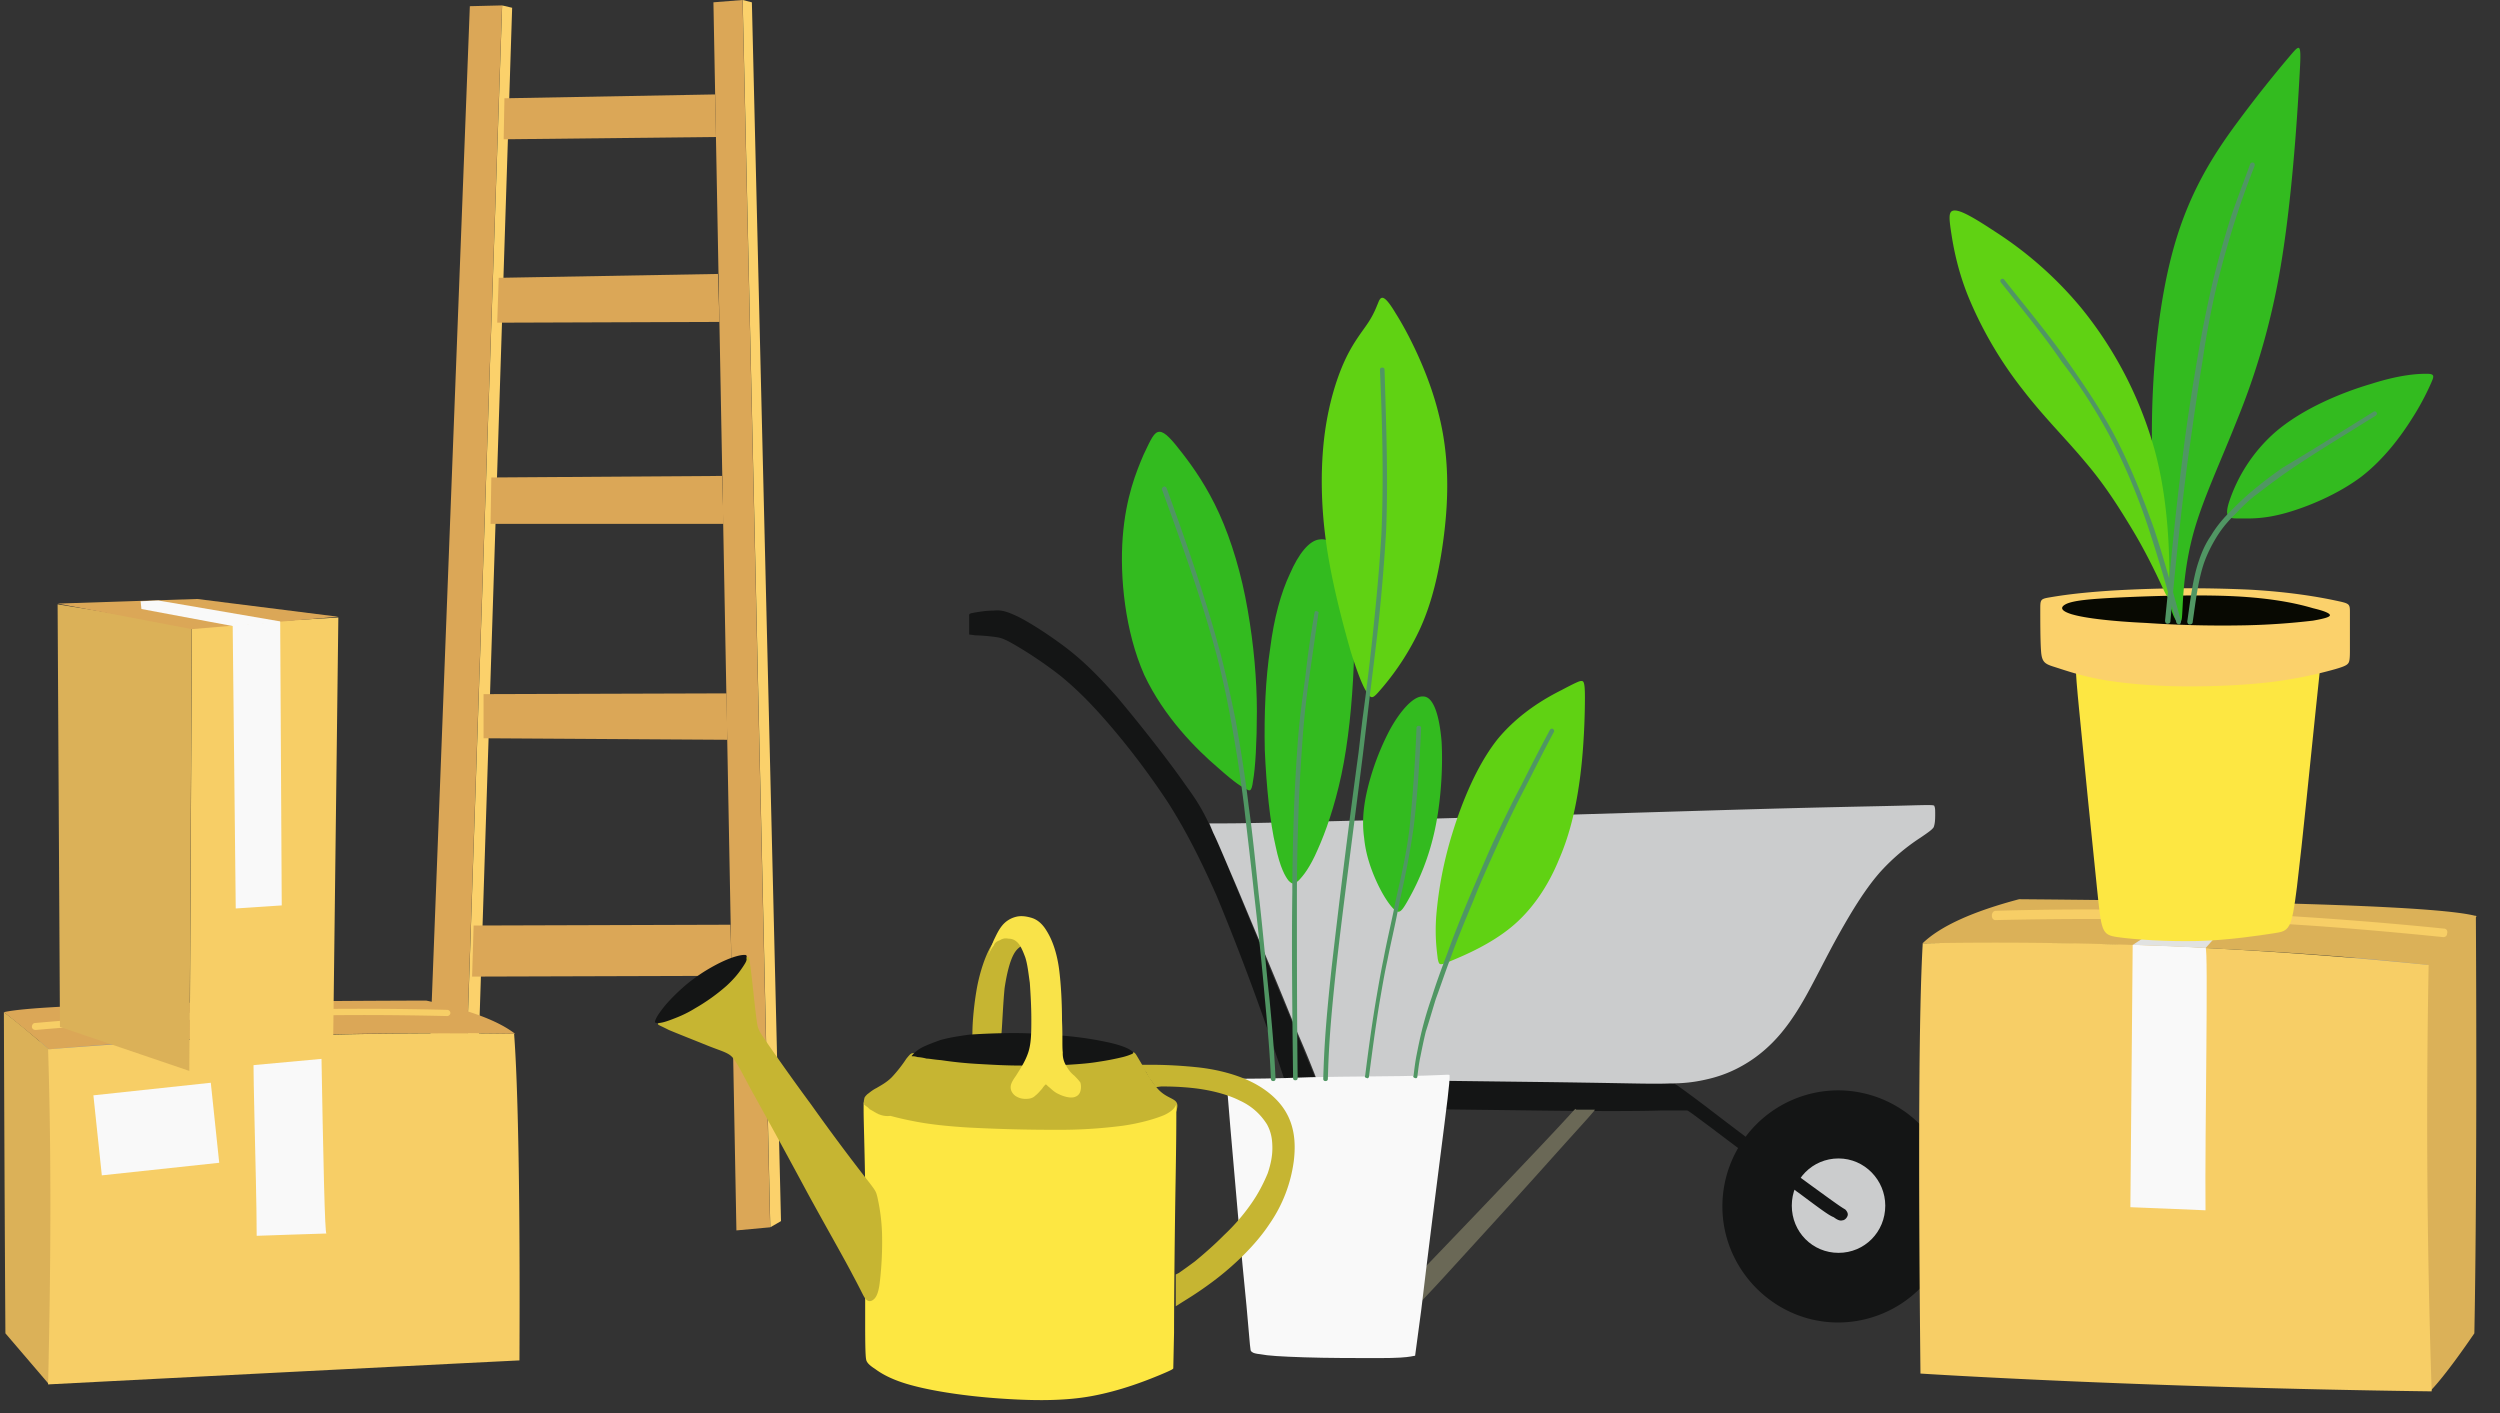 <svg width="92" height="52" fill="none" xmlns="http://www.w3.org/2000/svg"><rect width="100%" height="100%" fill="#333333" stroke="none"/><path fill-rule="evenodd" clip-rule="evenodd" d="M15.57 45.165L17.29.228l1.186-.029-1.524 44.937-1.382.029z" fill="#DBA757"/><path fill-rule="evenodd" clip-rule="evenodd" d="M16.957 45.136L18.48.2l.367.086-1.439 44.623-.451.228z" fill="#FBD16B"/><path fill-rule="evenodd" clip-rule="evenodd" d="M27.1 45.28L26.254.085 27.326 0l1.015 45.165-1.24.114z" fill="#DBA757"/><path fill-rule="evenodd" clip-rule="evenodd" d="M28.348 45.165L27.331 0l.338.086 1.072 44.851-.395.228z" fill="#FBD16B"/><path fill-rule="evenodd" clip-rule="evenodd" d="M18.535 5.126l.028-1.509 7.757-.142.028 1.566-7.813.085zm7.885 4.955l-8.067.143-.056 1.651 8.18-.028-.057-1.766zm.151 7.433l-8.49.057-.028 1.708h8.575l-.057-1.765zm.165 8.002l-8.941.028v1.624l8.97.056-.029-1.708zm.143 8.514l-9.45.029-.056 1.88 9.562-.029-.056-1.88z" fill="#DBA757"/><path fill-rule="evenodd" clip-rule="evenodd" d="M67.644 48.668a4.27 4.27 0 004.26-4.271 4.27 4.27 0 00-4.26-4.272 4.27 4.27 0 00-4.26 4.272c0 2.335 1.919 4.271 4.26 4.271z" fill="#141515"/><path fill-rule="evenodd" clip-rule="evenodd" d="M67.658 46.105c.96 0 1.72-.769 1.72-1.737 0-.94-.76-1.737-1.72-1.737-.959 0-1.72.769-1.72 1.737 0 .968.761 1.737 1.72 1.737z" fill="#CBCCCD"/><path fill-rule="evenodd" clip-rule="evenodd" d="M66.693 43.656a204.897 204.897 0 01-3.949-2.962c-.987-.74-1.044-.769-1.1-.797-.056-.028-.141-.028-2.341-.057l-8.716-.114-2.172-.028-.649-1.566c-.648-1.567-1.946-4.7-2.651-6.408-.733-1.709-.874-1.993-1.495-2.848-.592-.854-1.664-2.22-2.482-3.19-.846-.967-1.439-1.508-2.06-1.964-.62-.456-1.212-.826-1.607-1.025-.423-.2-.62-.257-.903-.228-.282 0-.62.057-.761.085-.17.029-.141.057-.141.171v.626s.028 0 .226.03c.169 0 .507.028.705.056.225.029.338.057.733.285.395.228 1.072.655 1.72 1.168.621.512 1.185 1.082 1.862 1.879A28.504 28.504 0 0143 29.559c.65 1.026 1.185 2.08 1.777 3.418a90.794 90.794 0 011.665 4.329c.48 1.338.79 2.363.987 2.876.17.512.226.54.395.54.169.03.508.03 2.059.058 1.551.028 4.344.057 6.544.085 2.228.029 3.864.029 4.71 0h.931c.056 0 .085.029.93.655a207.47 207.47 0 003.33 2.478c.874.655 1.015.74 1.156.797.112.086.225.142.31.114.085 0 .17-.085.197-.17.029-.086-.028-.172-.084-.229-.141-.085-.198-.113-1.213-.854z" fill="#141515"/><path fill-rule="evenodd" clip-rule="evenodd" d="M58.112 40.837h.565c.027 0 .027 0-.17.228-.198.228-.593.655-1.636 1.822-1.044 1.168-2.764 3.047-3.752 4.13-.987 1.082-1.269 1.31-1.466 1.509a2.46 2.46 0 01-.564.427c-.226.114-.536.2-.875.228-.367.028-.79-.029-1.015-.114-.254-.086-.31-.171-.339-.313-.028-.143 0-.285 0-1.652 0-1.338-.028-3.844-.028-5.126v-1.253h.564v6.037c0 1.253.028 1.339.113 1.396.085.085.254.142.451.17.198.029.452.029.593 0 .169 0 .225-.028 1.41-1.196a777.818 777.818 0 004.598-4.812c1.184-1.253 1.297-1.396 1.353-1.453.057-.056.057-.056.085-.056-.028.028 0 .028.113.028z" fill="#6A6856"/><path fill-rule="evenodd" clip-rule="evenodd" d="M70.651 30.841a7.575 7.575 0 00-1.438 1.225c-.536.598-1.044 1.423-1.523 2.278-.48.854-.931 1.794-1.326 2.477-.395.684-.762 1.168-1.128 1.538-.395.399-.79.684-1.213.911-.423.228-.846.37-1.241.456a5.464 5.464 0 01-1.298.142c-.564.029-1.354 0-3.187-.028-1.834-.029-4.739-.057-6.572-.086-1.806-.028-2.539-.028-2.906-.028h-.366l-.085-.228a39.754 39.754 0 00-.677-1.623 201.74 201.74 0 00-1.354-3.275c-.423-.997-.677-1.623-.959-2.278-.282-.655-.564-1.339-.733-1.68l-.141-.342h.62c.621 0 1.89-.029 5.303-.114 3.413-.085 8.998-.256 12.806-.37 3.808-.114 5.81-.142 6.854-.171 1.044-.028 1.1-.028 1.1.029.028.056.028.142.028.284 0 .143 0 .342-.056.484-.056.086-.17.171-.508.4z" fill="#CBCCCD"/><path fill-rule="evenodd" clip-rule="evenodd" d="M45.56 39.697c-.423 0-.423 0-.423.029 0 .028 0 .114.14 1.766.142 1.651.424 4.926.593 6.55.141 1.622.141 1.651.17 1.68.028.028.056.085.338.113.282.057.761.086 1.608.114.846.029 2.002.029 2.736.029.733 0 1.015-.029 1.184-.057.141-.029.17-.029.17-.029l.225-1.68c.198-1.68.62-5.04.846-6.777.226-1.738.198-1.794.198-1.852 0-.056 0-.028-.931 0-.93.029-2.82.029-4.175.058-1.41.056-2.256.056-2.68.056z" fill="#F9F9F9"/><path fill-rule="evenodd" clip-rule="evenodd" d="M44.786 28.221c-.733-.626-1.946-1.823-2.68-3.389-.705-1.595-.902-3.588-.79-5.069.114-1.48.508-2.42.762-3.018.282-.598.395-.855.593-.855.197 0 .451.285.846.798.395.512.902 1.224 1.354 2.221.451.997.818 2.221 1.043 3.531.226 1.282.339 2.592.339 3.73 0 1.14-.056 2.108-.141 2.564-.056.455-.141.37-.282.284-.113-.056-.31-.142-1.044-.797zm3.789-8.372c-.395.028-.79.54-1.1 1.253-.339.712-.593 1.651-.733 2.762-.17 1.11-.226 2.42-.198 3.73.056 1.339.198 2.706.395 3.532.17.825.367 1.139.48 1.281.14.143.197.143.366 0 .17-.17.423-.484.705-1.139.282-.626.62-1.566.875-2.762.253-1.196.395-2.62.451-3.987.056-1.367-.028-2.62-.254-3.474-.225-.826-.592-1.253-.987-1.196z" fill="#33BB1F"/><path fill-rule="evenodd" clip-rule="evenodd" d="M50.348 11.875c-.226.342-.564.74-.874 1.424-.31.684-.593 1.623-.734 2.734-.14 1.139-.14 2.477.057 3.901.197 1.453.62 3.019.902 4.016.31.996.508 1.424.649 1.594.141.2.197.143.536-.256a9.606 9.606 0 001.354-2.107c.451-.969.733-2.136.902-3.503.17-1.367.198-2.905-.197-4.443-.367-1.509-1.128-2.99-1.58-3.701-.423-.713-.535-.627-.62-.456-.085.2-.17.456-.395.797z" fill="#60D213"/><path fill-rule="evenodd" clip-rule="evenodd" d="M51.132 26.883a9.475 9.475 0 00-.79 2.078c-.17.684-.226 1.282-.141 1.88.056.598.254 1.167.48 1.652.225.484.479.854.648.996.17.143.254.057.508-.398a9.004 9.004 0 00.93-2.393c.255-1.082.34-2.42.283-3.417-.085-.996-.31-1.651-.677-1.651-.367-.029-.874.57-1.241 1.253z" fill="#33BB1F"/><path fill-rule="evenodd" clip-rule="evenodd" d="M57.45 25.402c-.564.285-1.523.826-2.312 1.766-.762.94-1.326 2.306-1.693 3.502a14.248 14.248 0 00-.592 3.047c-.056.798.028 1.31.056 1.567.057.256.057.256.536.057.48-.2 1.41-.598 2.172-1.225.762-.626 1.354-1.51 1.749-2.477.423-.969.649-1.994.79-3.104.14-1.111.169-2.279.169-2.877 0-.598-.056-.598-.141-.598-.056 0-.197.057-.733.342z" fill="#60D213"/><path fill-rule="evenodd" clip-rule="evenodd" d="M42.765 18.026c-.028-.028 0-.085.056-.114.029-.028.085 0 .113.057.705 1.937 1.382 3.901 1.89 5.752.254.912.451 1.823.649 2.791.169.969.338 1.965.48 3.161.14.997.253 2.136.366 3.218.17 1.453.282 2.848.395 3.845.17 1.765.197 2.363.226 2.961 0 .057-.029.086-.085.086-.056 0-.085-.029-.085-.086-.028-.598-.056-1.196-.225-2.961-.085-.997-.226-2.392-.395-3.845-.113-1.082-.254-2.221-.367-3.218a53.554 53.554 0 00-.48-3.132 29.931 29.931 0 00-.62-2.762c-.508-1.852-1.213-3.817-1.918-5.753zm5.61 4.528c0-.057.056-.085.084-.057.057 0 .085.057.057.086-.113.797-.226 1.594-.339 2.363a33.44 33.44 0 00-.254 2.42c-.056.827-.113 1.68-.14 2.592a90.575 90.575 0 00-.057 2.876c0 2.05 0 4.443.028 6.835 0 .057-.028.085-.085.085-.056 0-.084-.028-.084-.085-.028-2.392-.057-4.756-.028-6.835 0-1.025.028-1.993.056-2.876a68.86 68.86 0 01.141-2.591c.056-.826.17-1.652.282-2.45.085-.797.198-1.566.339-2.363zm3.752 4.243c0-.057.029-.085.085-.085.056 0 .085.028.085.085-.057 1.282-.141 2.592-.282 3.702-.141.969-.31 1.794-.508 2.677l-.085.427c-.112.57-.254 1.168-.366 1.737-.113.513-.198 1.026-.282 1.51-.17 1.025-.282 1.908-.395 2.762 0 .057-.057.085-.085.057-.056 0-.085-.057-.056-.085.112-.883.225-1.738.395-2.763.084-.484.169-.996.282-1.538.112-.598.253-1.196.366-1.737l.085-.427c.197-.883.395-1.708.508-2.677a60.01 60.01 0 00.253-3.645zm4.913.057c.028-.028.056-.057.112-.028.029.028.057.057.029.114-.367.683-.706 1.366-1.072 2.078a35.841 35.841 0 00-1.016 2.108c-.31.683-.62 1.367-.874 2.022-.31.74-.592 1.423-.818 2.05-.226.598-.395 1.11-.564 1.566-.141.456-.254.854-.367 1.196-.084.342-.14.627-.197.911-.057.257-.085.513-.113.741 0 .057-.056.085-.085.057-.056 0-.084-.057-.056-.085.028-.228.056-.485.113-.77.056-.284.113-.569.197-.91.085-.342.198-.741.367-1.225.14-.456.338-.997.564-1.595.226-.626.508-1.338.818-2.079.282-.655.564-1.338.874-2.022.339-.712.677-1.424 1.044-2.107a71.94 71.94 0 011.044-2.022zm-6.257-13.242c0-.057.028-.085.084-.085.057 0 .085.028.085.085.056 1.965.14 3.958.056 5.952a73.546 73.546 0 01-.254 3.132c-.112 1.11-.282 2.335-.45 3.816l-.142 1.196c-.338 2.706-.761 5.838-.987 7.889-.254 2.335-.282 3.218-.31 4.1 0 .057-.029.086-.085.086-.056 0-.085-.029-.085-.086.029-.883.057-1.765.31-4.1a382.1 382.1 0 01.988-7.889l.14-1.196c.198-1.452.34-2.677.452-3.816.113-1.11.198-2.107.254-3.104.085-2.022.028-4.015-.056-5.98z" fill="#509663"/><path fill-rule="evenodd" clip-rule="evenodd" d="M77.059 44.909l5.105.085-.395-9.625-5.105.028.395 9.512zm8.681-.314l5.078-.17-.395-9.341-5.077.2.395 9.311z" fill="#929293"/><path fill-rule="evenodd" clip-rule="evenodd" d="M91.143 33.717a52.235 52.235 0 00-1.777 1.794c-5.472-.598-11.649-.854-18.616-.797.649-.627 1.833-1.168 3.554-1.623 10.041.085 15.655.284 16.84.626z" fill="#DBB158"/><path fill-rule="evenodd" clip-rule="evenodd" d="M91.056 49.066c-1.128 1.652-1.608 2.108-1.608 2.108a322.384 322.384 0 01-.113-15.691 52.989 52.989 0 011.777-1.794c.057 10.394-.056 15.377-.056 15.377z" fill="#DBB158"/><path fill-rule="evenodd" clip-rule="evenodd" d="M89.374 35.511a301.57 301.57 0 00.112 15.691c-10.916-.142-18.813-.655-18.813-.655-.085-8.116-.057-13.412.084-15.833 6.206-.114 12.411.17 18.617.797zM73.442 33.86c-.085 0-.141-.057-.141-.171 0-.086.056-.171.14-.171a111.05 111.05 0 018.153.057 142 142 0 018.349.598c.084 0 .14.085.112.17 0 .086-.056.143-.14.143-2.821-.285-5.586-.513-8.322-.598a156.002 156.002 0 00-8.151-.029z" fill="#F7CE66"/><path fill-rule="evenodd" clip-rule="evenodd" d="M78.483 34.77c.93.03 1.834.058 2.68.115.112-.114-.028 6.863 0 9.654 0 0-2.652-.114-2.765-.114l.085-9.654z" fill="#F9F9F9"/><path fill-rule="evenodd" clip-rule="evenodd" d="M81.168 34.885c-1.777-.086-2.68-.114-2.68-.114a767.976 767.976 0 002.426-1.595 79.66 79.66 0 001.749.029l-1.495 1.68z" fill="#E1E2E1"/><path fill-rule="evenodd" clip-rule="evenodd" d="M76.517 26.17c.17 1.766.48 4.87.65 6.494.168 1.623.168 1.737.76 1.822.593.086 1.806.171 2.962.143 1.129-.029 2.229-.2 2.793-.285.564-.086.648-.114.846-1.709.197-1.595.508-4.784.677-6.379.17-1.595.17-1.595.17-1.765 0-.171 0-.485-.283-.627-.282-.17-.874-.17-2.172-.17-1.297-.03-3.328-.058-4.541-.086-1.213-.029-1.636-.029-1.805.2-.254.198-.226.626-.057 2.363z" fill="#FDE742"/><path fill-rule="evenodd" clip-rule="evenodd" d="M75.618 24.548c.367.114.987.341 1.862.484.874.142 1.974.228 3.074.228 1.1 0 2.172-.057 3.103-.171a15.67 15.67 0 002.144-.427c.423-.114.535-.171.592-.228.056-.057.084-.114.084-.484v-1.396c0-.341 0-.341-.535-.455-.536-.114-1.608-.314-3.16-.4a48.231 48.231 0 00-4.992.03c-1.354.085-2.031.199-2.37.256-.338.057-.338.085-.338.455s0 1.14.028 1.51c.028.427.141.484.508.598z" fill="#FBD16B"/><path fill-rule="evenodd" clip-rule="evenodd" d="M76.264 22.611c.48.142 1.495.256 2.708.313a41.28 41.28 0 003.723.086 25.633 25.633 0 002.426-.171c.48-.085.62-.142.62-.2 0-.056-.14-.142-.62-.256-.48-.142-1.297-.341-2.651-.427-1.354-.085-3.216-.028-4.429.029-1.184.057-1.692.114-1.974.227-.254.114-.282.257.197.4z" fill="#080902"/><path fill-rule="evenodd" clip-rule="evenodd" d="M79.756 21.842c-.226-1.054-.536-3.132-.564-5.553-.029-2.42.225-5.154.818-7.233.592-2.08 1.523-3.474 2.369-4.614a46.285 46.285 0 011.946-2.449c.367-.427.367-.37.282 1.083-.084 1.48-.282 4.385-.677 6.72a26.48 26.48 0 01-1.608 5.667c-.62 1.566-1.24 2.876-1.58 4.072-.338 1.197-.394 2.25-.422 2.791-.028.541-.028.541-.113.541-.085.029-.226.029-.451-1.025z" fill="#33BB1F"/><path fill-rule="evenodd" clip-rule="evenodd" d="M79.835 21.33c0-.912-.028-2.934-.564-4.842a14.405 14.405 0 00-2.68-5.154 13.816 13.816 0 00-3.187-2.82c-.818-.54-1.241-.768-1.467-.768-.225 0-.225.2-.14.769.084.57.253 1.509.704 2.563a14.514 14.514 0 001.947 3.275c.79 1.025 1.607 1.822 2.313 2.676.705.826 1.24 1.68 1.72 2.478.48.797.846 1.566 1.072 2.05.226.485.282.655.282-.227z" fill="#60D213"/><path fill-rule="evenodd" clip-rule="evenodd" d="M82.018 18.51a5.87 5.87 0 011.693-2.591c1.015-.883 2.482-1.48 3.554-1.794 1.072-.342 1.72-.37 2.03-.37.31 0 .283.085.17.341a9.59 9.59 0 01-.705 1.31c-.395.627-1.016 1.481-1.862 2.136-.874.655-1.974 1.11-2.792 1.339-.818.227-1.326.199-1.693.199s-.564 0-.395-.57z" fill="#33BB1F"/><path fill-rule="evenodd" clip-rule="evenodd" d="M73.634 10.394a.087.087 0 010-.114.085.085 0 01.113 0c.762.968 1.552 1.908 2.257 2.905.705.996 1.382 1.993 1.918 3.047s.959 2.136 1.354 3.246c.366 1.11.677 2.25.987 3.39 0 .056-.028.085-.056.113-.057 0-.085-.028-.113-.057a65.04 65.04 0 00-.987-3.36 23.037 23.037 0 00-1.326-3.247 20.109 20.109 0 00-1.918-3.018c-.677-.997-1.467-1.937-2.229-2.905z" fill="#509663"/><path fill-rule="evenodd" clip-rule="evenodd" d="M82.805 6.038c.028-.057.056-.057.113-.057.056.028.056.057.056.114a31.18 31.18 0 00-.705 1.964 37.094 37.094 0 00-.677 2.393 31.406 31.406 0 00-.536 2.819c-.197 1.167-.367 2.42-.536 3.588-.282 2.164-.48 4.1-.649 6.009 0 .057-.056.085-.112.085-.057 0-.085-.057-.085-.114.197-1.936.366-3.873.649-6.037.14-1.168.338-2.42.536-3.588a48.93 48.93 0 01.564-2.82 39.1 39.1 0 01.677-2.42c.225-.655.48-1.31.705-1.936zm4.541 9.112c.057-.028.085 0 .113.029.028.056 0 .085-.028.114-1.185.74-2.37 1.452-3.272 2.078-.451.314-.818.598-1.156.855-.339.256-.593.54-.847.797a4.053 4.053 0 00-.62.797c-.17.285-.31.57-.423.883-.226.655-.31 1.424-.423 2.193 0 .057-.057.085-.113.085-.057 0-.085-.057-.085-.114.113-.768.198-1.566.423-2.22.113-.342.254-.656.452-.94.169-.285.394-.57.648-.826.254-.257.536-.541.847-.798.338-.284.705-.57 1.156-.882.959-.57 2.144-1.31 3.328-2.05z" fill="#509663"/><path fill-rule="evenodd" clip-rule="evenodd" d="M13.207 45.763l-4.71.086.31-7.347 4.682.028-.282 7.233zm-7.981-.256l-4.71-.114.31-7.09 4.682.17-.282 7.034z" fill="#929293"/><path fill-rule="evenodd" clip-rule="evenodd" d="M.143 37.248a76.54 76.54 0 011.664 1.367c5.02-.455 10.746-.655 17.15-.57-.621-.483-1.693-.882-3.273-1.224-9.28.029-14.441.171-15.541.427z" fill="#DBA757"/><path fill-rule="evenodd" clip-rule="evenodd" d="M.199 49.066l1.608 1.88a224.65 224.65 0 000-12.33c-.536-.456-1.1-.94-1.664-1.368.028 7.889.056 11.819.056 11.819z" fill="#DBB158"/><path fill-rule="evenodd" clip-rule="evenodd" d="M1.77 38.615c.112 3.503.112 7.604 0 12.331 11.564-.598 17.346-.883 17.346-.883.029-6.15-.056-10.166-.197-12.017a181.578 181.578 0 00-17.15.57zm14.692-1.225c.056 0 .113-.056.113-.113s-.057-.114-.113-.114a131.809 131.809 0 00-7.503.029c-2.539.085-5.106.227-7.672.455-.057 0-.113.057-.113.142 0 .057.056.114.14.114 2.596-.227 5.134-.37 7.673-.455 2.482-.114 4.993-.114 7.475-.057z" fill="#F7CE66"/><path fill-rule="evenodd" clip-rule="evenodd" d="M11.815 38.074c-.874.029-1.692.057-2.454.086-.113-.086.085 5.211.085 7.318 0 0 2.454-.085 2.566-.085-.056 0-.112-2.42-.197-7.319z" fill="#F9F9F9"/><path fill-rule="evenodd" clip-rule="evenodd" d="M9.334 38.16l2.454-.086c-1.495-.797-2.256-1.224-2.256-1.224-1.072.028-1.608.028-1.608.028.959.855 1.41 1.282 1.41 1.282z" fill="#E1E2E1"/><path d="M7.757 39.845l-4.32.463.31 2.945 4.32-.463-.31-2.945z" fill="#F9F9F9"/><path fill-rule="evenodd" clip-rule="evenodd" d="M6.973 39.412L2.206 37.79 2.12 22.24l4.936.798-.084 16.374z" fill="#DBB158"/><path fill-rule="evenodd" clip-rule="evenodd" d="M6.979 39.412l.084-16.374 5.388-.314-.198 16.204-5.274.484z" fill="#F7CE66"/><path fill-rule="evenodd" clip-rule="evenodd" d="M12.445 22.696l-5.388.456-4.936-.94 5.134-.17 5.19.654z" fill="#DBA757"/><path fill-rule="evenodd" clip-rule="evenodd" d="M10.311 22.867l-1.748.171.112 10.394 1.693-.113-.057-10.452zm-1.751.171l1.75-.171-4.485-.769-.65.029.029.284 3.357.627z" fill="#F9F9F9"/><path fill-rule="evenodd" clip-rule="evenodd" d="M35.785 38.017c0-.399.056-1.053.169-1.68.113-.598.31-1.168.508-1.51.197-.341.394-.512.479-.597.085-.086.085-.086.226-.029.14.057.423.171.564.257.14.085.169.113.169.17 0 .029-.056.057-.17.114-.112.057-.281.114-.422.37-.141.257-.254.684-.339 1.253-.056.57-.084 1.31-.113 1.652-.028.37-.056.37-.197.399-.113 0-.339.028-.508.057-.17.057-.254.142-.31.114-.056 0-.085-.143-.056-.57zM31.89 40.75c.112.115.338.257.76.4.424.142 1.016.256 1.863.398.818.114 1.89.256 2.99.285 1.1.028 2.228 0 3.074-.085.846-.086 1.41-.2 1.805-.314.395-.114.593-.228.733-.313a.49.49 0 00.198-.313c.028-.114.028-.228-.085-.313-.113-.086-.31-.143-.507-.314-.17-.142-.31-.37-.48-.626-.14-.257-.31-.541-.395-.684-.084-.142-.113-.17-.254-.142-.112.028-.31.085-.733.17-.423.086-1.072.172-1.946.2-.875.029-1.975 0-2.85-.057a26.087 26.087 0 01-1.833-.17c-.366-.058-.535-.115-.62-.115-.085 0-.113.029-.254.2a5.12 5.12 0 01-.536.683c-.197.2-.423.313-.564.399-.17.085-.254.17-.338.228-.057.057-.113.114-.113.17-.029.114-.029.2.084.314z" fill="#C6B532"/><path fill-rule="evenodd" clip-rule="evenodd" d="M34.634 39.014c-.338-.029-.423-.057-.536-.057a1.68 1.68 0 00-.338-.057c-.085-.029-.141-.029-.17-.029-.028 0-.056 0-.028-.028.029-.029.085-.114.254-.228.17-.114.48-.228.79-.342.31-.085.649-.142 1.072-.199a26.112 26.112 0 011.664-.057c.649 0 1.382.057 1.975.114.592.057 1.071.142 1.466.228.395.085.706.2.818.285.141.085.113.114.057.142a2.155 2.155 0 01-.339.114 9.683 9.683 0 01-.874.17c-.339.058-.677.086-1.157.115-.48.028-1.128.028-1.692.028-.564 0-1.044-.028-1.551-.057a14.662 14.662 0 01-1.41-.142z" fill="#141515"/><path fill-rule="evenodd" clip-rule="evenodd" d="M36.797 34.6a.388.388 0 01.31-.057c.113 0 .226.029.339.142.113.114.197.314.282.541.084.257.112.541.169.94.028.399.056.883.056 1.339 0 .455 0 .883-.113 1.224-.112.342-.31.627-.45.855-.142.199-.198.313-.198.427 0 .114.056.227.169.313a.644.644 0 00.395.114c.141 0 .254-.029.338-.114.113-.085.198-.2.254-.256a.78.78 0 01.113-.143c.028-.028.028-.028.113.057.084.057.197.2.395.285.169.085.395.142.536.114.14-.029.225-.114.254-.228a.588.588 0 000-.313c-.057-.086-.142-.171-.226-.257a1.072 1.072 0 01-.282-.341.85.85 0 01-.141-.513c-.028-.256 0-.598-.028-1.167 0-.57-.029-1.31-.113-1.937-.085-.598-.254-1.053-.452-1.367-.169-.285-.366-.427-.564-.484-.197-.057-.395-.085-.592-.028a.95.95 0 00-.48.313c-.14.17-.225.37-.31.541-.084.2-.14.37-.169.456-.028.085-.028.085 0 .028.028-.057.085-.2.17-.285.027-.114.14-.17.225-.199z" fill="#F9E349"/><path fill-rule="evenodd" clip-rule="evenodd" d="M32.289 40.98c-.113-.058-.197-.115-.254-.143-.056-.029-.084-.086-.14-.114-.03-.029-.085-.057-.085-.114-.029-.028-.029-.085-.029-.085v.341c0 .37.029 1.11.057 2.677v5.183c0 1.225.028 1.31.056 1.367.028.057.085.142.31.285.226.17.65.427 1.439.626.761.2 1.89.37 3.074.456 1.185.085 2.398.114 3.47-.086 1.072-.199 2.002-.57 2.482-.768.48-.2.508-.228.508-.257l.028-1.31c0-1.31.028-3.901.056-5.524.028-1.623.028-2.25.028-2.563v-.313l-.028.056c-.028.057-.113.2-.423.342-.338.143-.93.313-1.58.399a18.08 18.08 0 01-2.397.142 60.03 60.03 0 01-3.244-.085c-.93-.057-1.551-.143-1.974-.228a11.56 11.56 0 01-.874-.2.81.81 0 01-.48-.085z" fill="#FDE742"/><path fill-rule="evenodd" clip-rule="evenodd" d="M24.532 37.362c-.31.285-.339.313-.31.342.027.028.056.028.394.2.339.142.987.398 1.41.569.424.17.65.228.819.342.169.114.282.313.761 1.224.508.911 1.382 2.506 2.116 3.873.733 1.339 1.354 2.42 1.664 3.019.338.626.395.797.48.882.084.086.169.086.253.029.085-.057.198-.171.254-.627a12.62 12.62 0 00.085-1.85 7.01 7.01 0 00-.17-1.31c-.056-.228-.056-.228-.48-.77a77.307 77.307 0 01-1.945-2.62 86.947 86.947 0 01-1.665-2.334c-.31-.456-.31-.456-.366-.883-.057-.428-.141-1.282-.198-1.737-.056-.456-.084-.485-.084-.485-.029-.028-.029-.028-.282.114-.254.143-.734.399-1.27.798-.564.398-1.156.94-1.466 1.224z" fill="#C6B532"/><path fill-rule="evenodd" clip-rule="evenodd" d="M27.326 35.597c-.112.17-.282.399-.592.683a7.06 7.06 0 01-1.156.826c-.367.228-.677.342-.903.427-.226.086-.367.114-.451.114-.085 0-.141 0-.113-.085.028-.085.084-.2.282-.456.197-.256.536-.598.874-.883a6.344 6.344 0 011.016-.683c.31-.17.592-.285.79-.342.197-.057.282-.057.338-.057.056 0 .085.029.056.114.029.086-.028.171-.14.342z" fill="#141515"/><path fill-rule="evenodd" clip-rule="evenodd" d="M42.17 39.441c.056.114.112.228.169.285.056.085.084.114.112.17.029.03.057.058.057.086 0 .029 0 .029.225 0 .198 0 .62 0 1.157.057.536.057 1.213.2 1.72.456.508.228.818.57 1.016.883.17.313.197.598.197.882 0 .285-.056.57-.169.912-.141.341-.338.74-.62 1.139a7.298 7.298 0 01-.988 1.139c-.366.37-.761.712-1.072.968a24.4 24.4 0 01-.592.427l-.113.057v1.168l.226-.143c.226-.142.705-.427 1.326-.91.62-.485 1.382-1.197 1.89-1.966a5.271 5.271 0 00.902-2.335c.085-.712 0-1.31-.31-1.822-.31-.513-.846-.912-1.439-1.168-.592-.256-1.269-.399-1.861-.456a16.829 16.829 0 00-1.467-.085H42s0 .028.028.057c.028.028.057.114.141.2z" fill="#C6B532"/></svg>